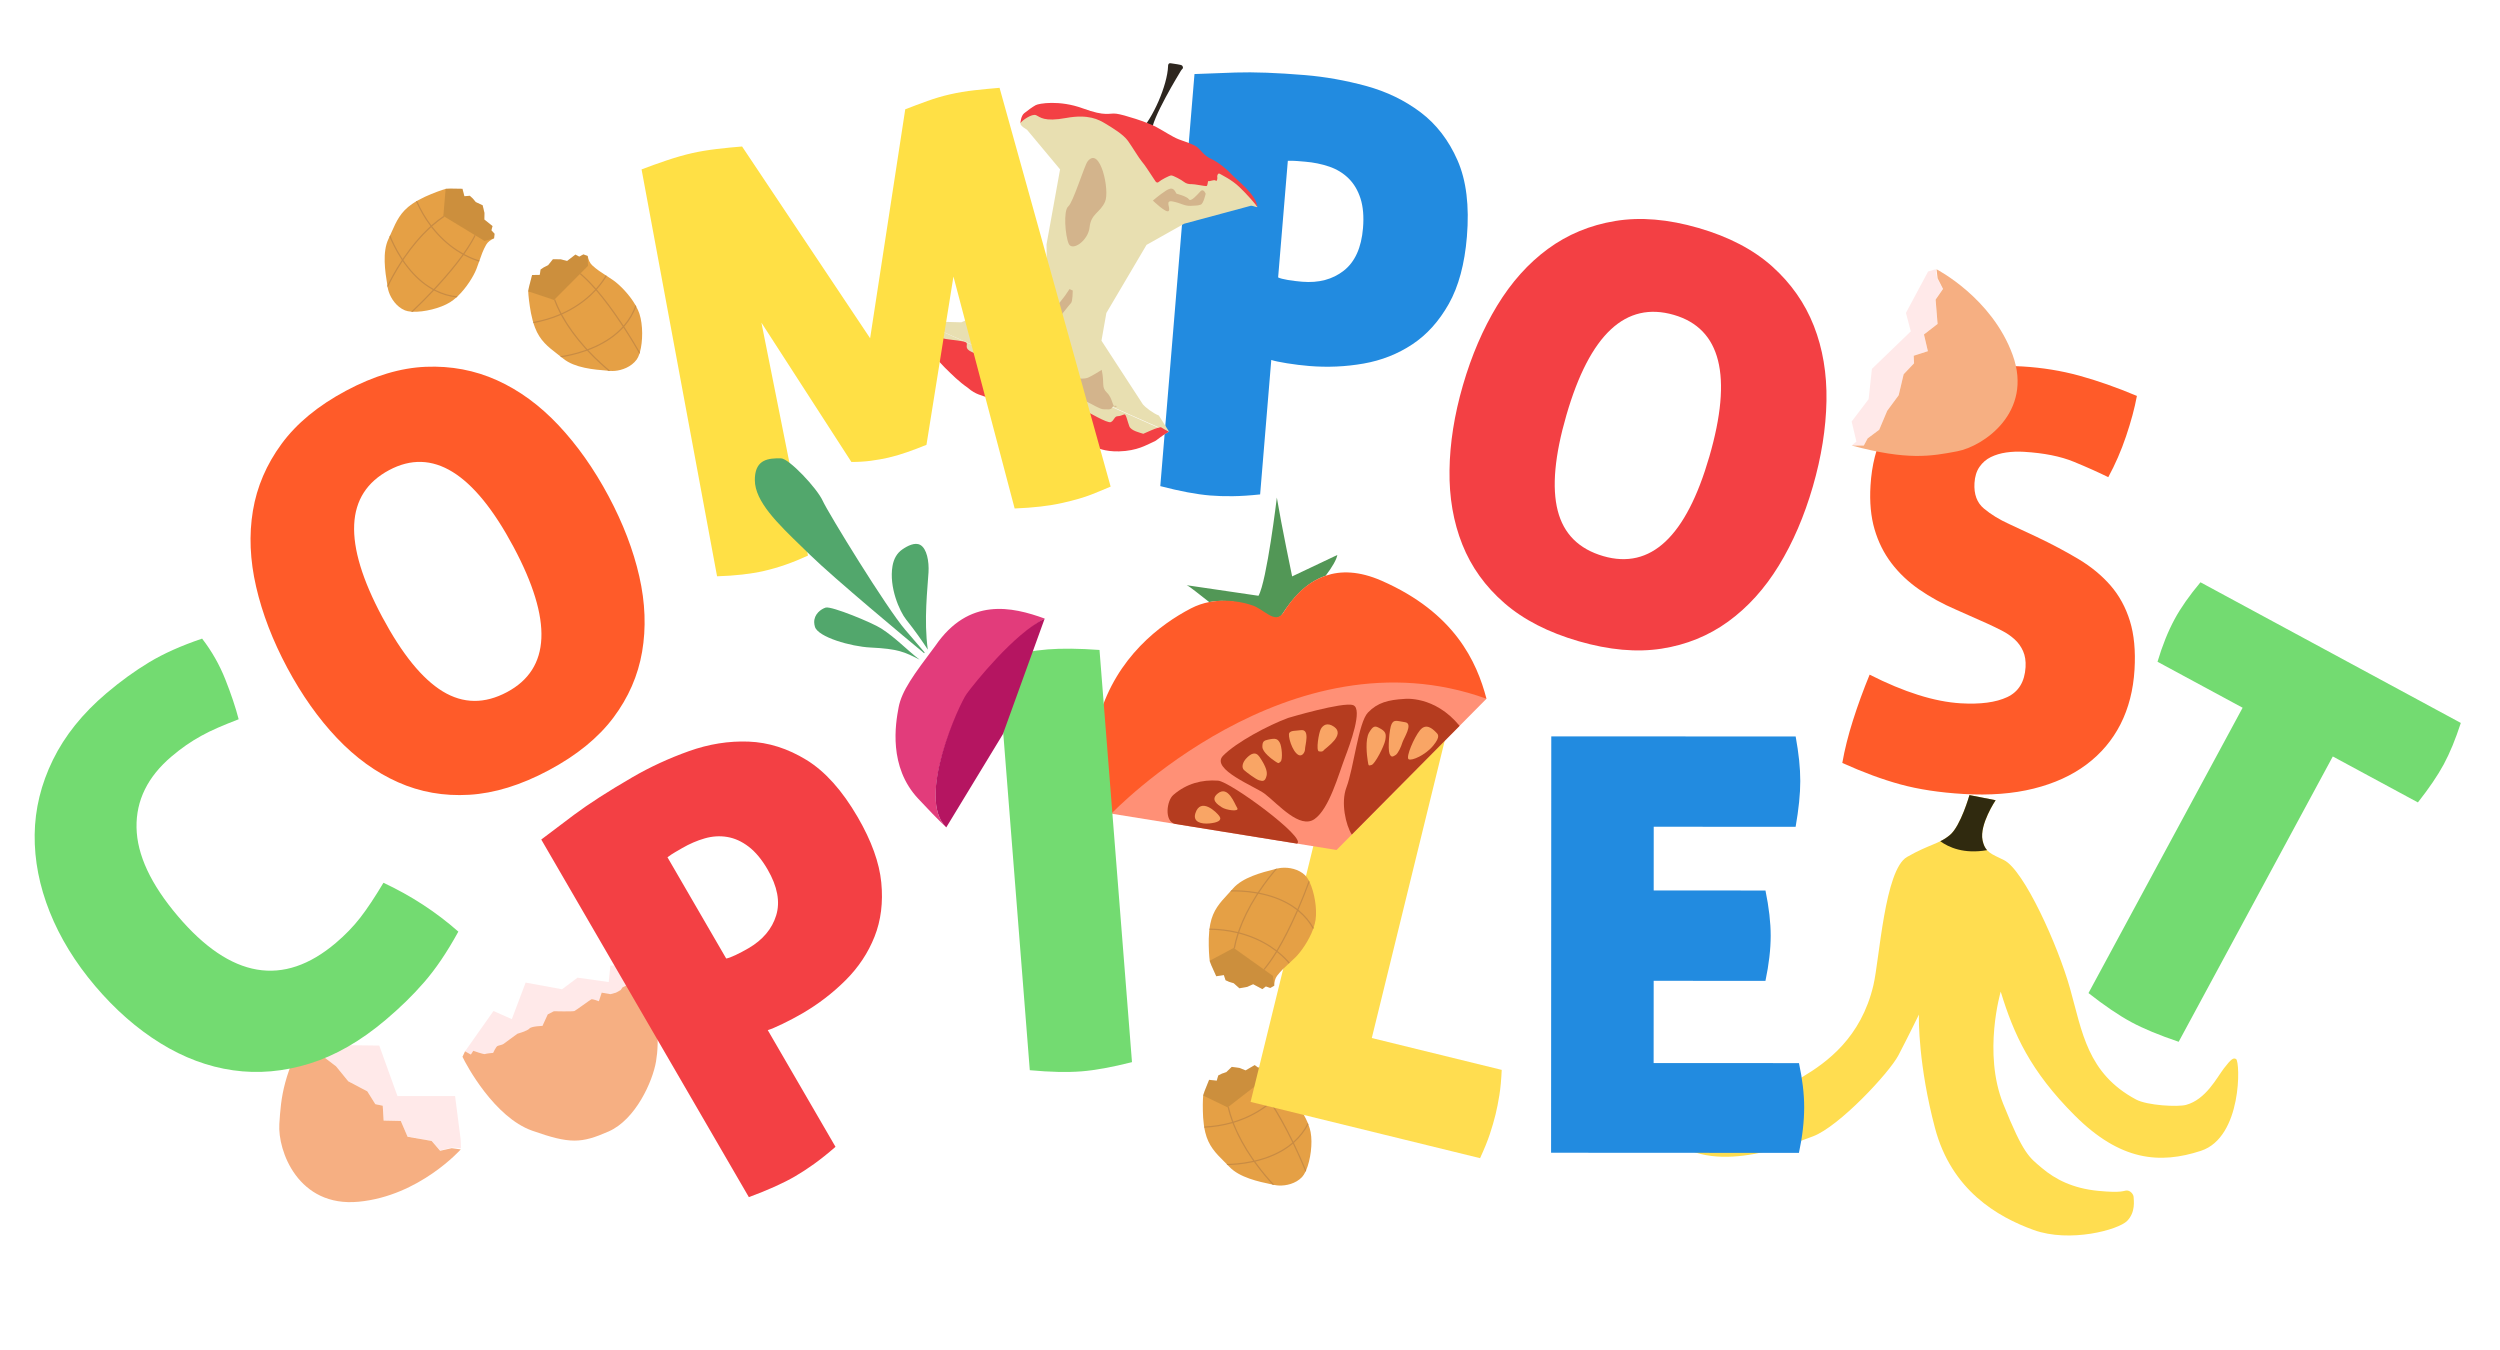 <?xml version="1.0" encoding="utf-8"?>
<!-- Generator: Adobe Illustrator 16.0.0, SVG Export Plug-In . SVG Version: 6.00 Build 0)  -->
<!DOCTYPE svg PUBLIC "-//W3C//DTD SVG 1.1//EN" "http://www.w3.org/Graphics/SVG/1.1/DTD/svg11.dtd">
<svg version="1.1" id="Layer_1" xmlns="http://www.w3.org/2000/svg" xmlns:xlink="http://www.w3.org/1999/xlink" x="0px" y="0px"
	 width="500px" height="270px" viewBox="0 0 500 270" enable-background="new 0 0 500 270" xml:space="preserve">
<g id="Dirt">
</g>
<g id="S">
	<path fill="#FF5B29" d="M407.262,107.34c3.161,1.505,5.986,3.007,8.491,4.512c2.5,1.503,4.62,3.253,6.359,5.252
		c1.733,2,3.022,4.359,3.865,7.077c0.844,2.72,1.152,5.968,0.929,9.743c-0.248,4.087-1.182,7.725-2.8,10.912
		c-1.624,3.191-3.895,5.883-6.81,8.066c-2.916,2.186-6.436,3.789-10.559,4.817c-4.124,1.03-8.807,1.39-14.047,1.077
		c-4.776-0.283-8.977-0.927-12.592-1.913c-3.617-0.987-7.496-2.424-11.637-4.295c0.469-2.679,1.18-5.521,2.133-8.516
		c0.952-2.998,2.062-6.046,3.332-9.142c6.906,3.506,12.979,5.418,18.221,5.731c3.933,0.232,7.032-0.178,9.301-1.241
		c2.268-1.063,3.488-3.058,3.667-5.989c0.071-1.232-0.097-2.306-0.503-3.219c-0.408-0.916-0.981-1.704-1.715-2.367
		c-0.733-0.662-1.568-1.234-2.511-1.716c-0.938-0.482-1.896-0.945-2.874-1.392l-6.328-2.816c-2.717-1.166-5.168-2.514-7.358-4.037
		c-2.19-1.523-4.038-3.276-5.545-5.263c-1.509-1.986-2.63-4.237-3.367-6.757c-0.739-2.52-1.011-5.435-0.812-8.753
		c0.242-4.083,1.153-7.665,2.729-10.743c1.576-3.076,3.683-5.638,6.319-7.686c2.634-2.047,5.76-3.522,9.375-4.426
		c3.61-0.905,7.61-1.228,12.008-0.964c3.932,0.234,7.704,0.849,11.318,1.837c3.614,0.991,7.46,2.343,11.532,4.055
		c-0.454,2.449-1.176,5.132-2.164,8.05c-0.984,2.919-2.175,5.652-3.562,8.199c-1.957-0.966-4.252-1.995-6.896-3.082
		c-2.641-1.086-5.967-1.749-9.972-1.99c-1.237-0.075-2.418-0.028-3.55,0.136c-1.134,0.165-2.156,0.472-3.072,0.919
		c-0.917,0.45-1.671,1.101-2.261,1.953c-0.599,0.855-0.931,1.936-1.009,3.247c-0.133,2.235,0.498,3.938,1.9,5.104
		c1.396,1.167,3.076,2.195,5.035,3.086L407.262,107.34z"/>
</g>
<g id="T">
	<path fill="#73DB71" d="M448.524,141.548l-17.021-9.194c0.966-3.25,2.111-6.1,3.434-8.545c1.213-2.242,2.932-4.692,5.155-7.352
		l52.072,28.133c-0.536,1.643-1.084,3.146-1.646,4.508c-0.562,1.365-1.149,2.627-1.772,3.779c-1.214,2.244-2.938,4.777-5.165,7.609
		l-17.021-9.193l-30.826,57.066c-3.937-1.334-7.091-2.646-9.467-3.93c-2.514-1.359-5.372-3.301-8.57-5.814L448.524,141.548z"/>
</g>
<g id="Eggshell_3">
	<g>
		<g>
			<polygon fill="#FFE9E9" points="385.614,54.308 387.146,53.841 387.439,55.663 388.562,57.783 387.1,59.919 387.503,64.784 
				384.782,66.89 385.568,70.232 382.739,71.147 382.809,72.663 380.729,74.852 379.732,79.046 377.438,82.159 375.842,85.948 
				373.521,87.681 372.766,89.102 370.329,89.106 371.281,88.314 370.329,84.304 373.727,79.829 374.384,73.769 382.161,66.271 
				381.188,62.577 			"/>
			<path fill="#FFE9E9" d="M372.802,73.769"/>
			<path fill="#F6AF82" d="M370.329,89.106l2.437-0.004l0.76-1.421l2.316-1.733l1.598-3.789l2.297-3.113l0.994-4.194l2.078-2.189
				l-0.064-1.516l2.833-0.914l-0.784-3.342l2.725-2.107l-0.395-4.865l1.48-2.134l-1.08-2.116l-0.219-1.814
				c0,0,11.062,5.669,15.229,17.135c4.17,11.467-5.836,18.275-11.104,19.273C386.161,91.261,381.538,92.112,370.329,89.106z"/>
		</g>
	</g>
</g>
<g id="P">
	<path fill="#228BE0" d="M238.897,14.81c1.789-0.084,4.528-0.186,8.219-0.306c3.688-0.117,8.305,0.052,13.847,0.512
		c4.078,0.339,8.164,1.065,12.254,2.179c4.094,1.114,7.725,2.87,10.896,5.263c3.172,2.396,5.636,5.602,7.396,9.621
		c1.761,4.021,2.382,9.109,1.871,15.265c-0.454,5.463-1.655,9.935-3.61,13.415c-1.957,3.48-4.393,6.183-7.302,8.11
		c-2.911,1.928-6.153,3.208-9.729,3.84c-3.58,0.633-7.216,0.795-10.906,0.49c-1.463-0.122-2.938-0.303-4.433-0.542
		c-1.491-0.24-2.539-0.461-3.144-0.667l-2.229,26.894c-2.034,0.217-3.862,0.336-5.491,0.356c-1.629,0.02-3.137-0.027-4.521-0.143
		c-2.693-0.223-6.014-0.846-9.955-1.872L238.897,14.81z M255.626,55.483c0.371,0.186,1.017,0.355,1.933,0.509
		c0.918,0.154,1.877,0.272,2.877,0.355c3.312,0.274,6.086-0.462,8.32-2.215c2.238-1.75,3.52-4.589,3.846-8.513
		c0.19-2.31,0.023-4.279-0.498-5.911c-0.521-1.63-1.319-2.975-2.396-4.034c-1.075-1.058-2.367-1.843-3.873-2.355
		c-1.509-0.513-3.106-0.84-4.799-0.98c-0.464-0.038-1.003-0.084-1.617-0.135c-0.614-0.05-1.235-0.062-1.854-0.038L255.626,55.483z"
		/>
</g>
<g id="Apple_1_">
	<g>
		<path fill="#2D261F" d="M227.935,26.332c2.633-2.601,5.541-9.294,5.678-13.088c0,0-0.055-0.716,0.561-0.588
			c0.615,0.132,2.089,0.236,2.266,0.479c0.176,0.246,0.197,0.438,0.081,0.598c-0.12,0.165-0.203,0.166-0.336,0.408
			c-0.136,0.242-6.111,9.942-5.814,12.288"/>
		<path fill="#E8DFB1" d="M241.223,42.208"/>
		<path fill="#E8DFB1" d="M183.733,64.226c1.188,4.007,4.463,5.621,5.233,6.362c0.769,0.742,4.952,2.476,6.418,3.245
			c1.467,0.769,2.89,2.86,4.612,4.976c1.722,2.12,15.308,6.604,16.873,7.153c1.564,0.55,11.789,2.176,11.985,2.266
			c0.196,0.088,2.254,0.072,2.585-0.488c0.335-0.561,1.766-0.938,2.179-1.328"/>
		<path fill="#E8DFB1" d="M233.868,86.412l-2.099-3.309c-1.274-0.495-2.7-1.664-3.168-2.193l-8.306-12.77l0.977-5.541l8.035-13.624
			l7.509-4.226l13.364-3.599c0.425-0.026,1.347,0.432,1.28,0.223c-0.888-2.668-4.824-5.907-8.424-7.968
			c-3.604-2.062-18.917-8.747-21.903-9.901c-2.986-1.152-10.247-1.751-11.016-1.707c-0.769,0.047-4.254,0.641-5.165,1.489
			c-0.917,0.848-0.865,1.39-0.865,1.39c-0.062,0.512,1.307,1.267,1.307,1.267l6.62,7.933l-2.709,15.008l0.053,4.725l-4.492,5.429
			l-12.604,5.426l-8.526-0.239"/>
		<path fill="#F34044" d="M204.084,24.626c0,0,0.066-1.423,0.754-1.981c0.688-0.556,1.672-1.27,2.302-1.616
			c0.628-0.344,4.755-1.069,9.417,0.644c4.666,1.717,5.246,0.873,6.732,1.072c1.484,0.199,6.149,1.678,7.95,2.649
			c1.805,0.973,3.176,1.947,4.516,2.474c1.341,0.528,2.784,0.908,3.615,1.517c0.826,0.61,1.35,1.715,2.857,2.396
			c1.506,0.679,3.386,2.283,4.11,3.118c0.721,0.844,5.054,4.07,5.116,6.505c-0.268-0.514-2.031-2.52-3.592-4.013
			c-1.557-1.491-3.5-2.372-3.893-2.627c-0.394-0.257-0.584,0.444-0.515,0.636c0.07,0.187-0.023,0.982-0.323,0.718
			c-0.301-0.264-1.171,0.205-1.41,0.098c-0.242-0.109-0.092,0.981-0.457,1.003c-0.361,0.021-2.389-0.412-2.887-0.385
			c-0.495,0.024-1.134-0.078-1.584-0.452c-0.448-0.371-2.173-1.324-2.568-1.292c-0.396,0.031-2.055,0.911-2.442,1.274
			c-0.39,0.364-0.674-0.081-0.674-0.081s-0.687-1.074-1.069-1.618c-0.385-0.541-0.982-1.548-1.635-2.314
			c-0.651-0.77-1.868-2.843-2.801-4.157c-0.93-1.314-3.125-2.622-4.486-3.448c-1.36-0.824-3.422-1.966-7.892-1.149
			c-4.47,0.819-5.174-0.185-6.004-0.557C206.398,22.667,204.364,24.123,204.084,24.626z"/>
		<path fill="#F34044" d="M184.025,63.808c0,0-0.485,0.385-0.419,0.673c0.068,0.285,0.938,2.591,1.173,3.03
			c0.235,0.443,1.659,3.525,4.155,5.978c1.572,1.548,2.837,2.832,4.615,4.059c1.63,1.447,2.897,1.488,3.984,2
			c1.455,0.69,6.519,1.747,7.989,2.44c1.476,0.697,3.03,2.521,5.239,3.712c2.441,1.315,6.602,3.278,7.727,3.577
			c1.127,0.297,2.332,1.063,5.307,0.999c3.662-0.08,5.72-1.415,6.24-1.596c0.079-0.028,1.11-0.536,1.11-0.536
			s1.577-1.201,2.039-1.454c0.189-0.104,0.265-0.083,0.438-0.279c0.024-0.028,0.109-0.108,0.076-0.108
			c-0.113-0.004-1.356-0.771-1.451-0.826c-0.393-0.238-3.561,1.289-3.588,1.28c-0.638-0.217-2.451-0.596-2.793-1.498
			c-0.395-1.043-0.637-2.43-0.978-2.374c-0.342,0.058-0.739,0.337-1.382,0.362c-0.645,0.023-0.66,0.843-1.333,1.17
			c-0.675,0.324-4.543-2.053-5.937-2.684c-1.399-0.632-7.671-4.201-8.812-4.93c-1.145-0.727-2.633-3.713-3.013-3.572
			c-0.38,0.149-4.417,0.003-5.074-0.632c-0.659-0.636-4.539-1.818-5.502-2.487c-0.959-0.668-0.144-1.304-0.629-1.628
			c-0.484-0.325-2.633-0.456-4.103-0.697c-1.467-0.243-3.664-1.66-3.93-1.776C184.912,65.892,183.79,64.335,184.025,63.808z"/>
		<path fill="#D3B48C" d="M217.52,32.281c2.511-3.222,4.491,5.854,3.485,8.082c-1.007,2.227-2.804,2.359-3.084,5.074
			c-0.279,2.709-3.475,4.895-4.177,3.312c-0.705-1.577-1.095-6.645-0.099-7.456C214.642,40.484,216.861,33.129,217.52,32.281z"/>
		<path fill="#D3B48C" d="M213.903,57.81c-2.269,3.622-5.329,6.21-6.836,7.104c-1.51,0.896-5.026,0.752-5.351,1.236
			c-0.318,0.487,3.426,2.671,4.065,2.644c0.643-0.027,3.969-2.144,4.628-3.262c0.664-1.121,3.507-4.619,3.816-4.953
			c0.312-0.335,0.327-2.471,0.327-2.471L213.903,57.81z"/>
		<path fill="#D3B48C" d="M235.301,38.737c-0.437-0.783-0.75-1.483-2.084-0.624c-1.337,0.858-2.64,2.003-2.64,2.003
			s2.741,2.659,3.169,2.064c0.427-0.598-0.884-2.236,0.848-1.877c1.728,0.359,2.264,0.917,3.55,0.869
			c1.284-0.05,1.449-0.063,2.001-0.242c0.557-0.178,0.991-2.191,0.991-2.191s-0.431-1.139-1.048-0.474
			c-0.616,0.668-1.938,2.193-2.298,1.599C237.425,39.271,235.301,38.737,235.301,38.737z"/>
		<path fill="#D3B48C" d="M220.343,73.973c0.605,2.795-0.145,3.403,1.061,4.579c1.205,1.172,1.038,2.938,1.729,2.802
			c0.694-0.131-0.434-0.43-0.69,0.135c-0.258,0.568-1.104,0.344-1.743,0.368c-0.641,0.028-2.313-1.045-3.251-1.468
			c-0.938-0.424-2.536-1.779-2.536-1.779s-0.847-3.711-0.252-3.277c0.593,0.436,2.137,0.503,2.897,0.218
			C218.317,75.262,220.343,73.973,220.343,73.973z"/>
	</g>
</g>
<g id="Eggshell_2">
	<g>
		<g>
			<polygon fill="#FFE9E9" points="92.138,227.951 92.207,229.641 90.369,229.518 88.035,230.098 86.332,228.156 81.521,227.339 
				80.162,224.178 76.728,224.111 76.548,221.141 75.063,220.831 73.465,218.27 69.652,216.26 67.207,213.261 63.938,210.77 
				62.838,208.091 61.652,207.003 62.256,204.641 62.787,205.764 66.758,203.604 67.117,209.01 75.852,209.115 79.494,219.214 
				91.016,219.214 			"/>
			<path fill="#FFE9E9" d="M76.49,210.865"/>
			<path fill="#F6AF82" d="M62.256,204.641l-0.604,2.361l1.186,1.089l1.101,2.679l3.271,2.492l2.443,2.998l3.812,2.01l1.599,2.562
				l1.484,0.312l0.178,2.973l3.433,0.076l1.36,3.164l4.81,0.832l1.695,1.969l2.318-0.52l1.812,0.241c0,0-8.252,9.296-20.396,10.468
				c-12.145,1.178-16.239-10.213-15.891-15.562C56.218,219.436,56.548,214.745,62.256,204.641z"/>
		</g>
	</g>
</g>
<g id="Eggshell_1">
	<g>
		<polyline fill="#FFE9E9" points="94.176,210.916 93.008,210.264 98.694,202.203 102.365,203.828 105.125,196.518 112.413,197.855 
			115.509,195.533 121.745,196.41 122.079,193.107 127.677,193.107 128.744,195.482 126.474,200.789 111.241,210.871 
			95.708,213.404 92.495,211.346 		"/>
		<path fill="#F6AF82" d="M127.677,193.486l-0.438,1.639l-0.946,1.461l-1.803,0.9l-0.351,0.523l-0.949,0.525l-1.108,0.301
			l-1.741-0.301l-0.566,1.719c0,0-1.262-0.498-1.512-0.385c-0.248,0.113-3.058,2.188-3.369,2.332
			c-0.309,0.141-4.129,0.051-4.129,0.051l-1.217,0.633l-1.054,2.299c0,0-2.231,0.053-2.614,0.529
			c-0.384,0.479-2.389,1.031-2.389,1.031s-2.6,1.885-2.817,2.062c-0.22,0.174-0.864,0.252-1.176,0.396
			c-0.31,0.143-0.87,1.379-0.87,1.379s-1.38,0.114-1.63,0.229c-0.246,0.112-2.339-0.649-2.339-0.649l-0.482,0.752l-1.168-0.654
			l-0.513,1.099c0.75,1.615,6.376,12.115,13.957,14.787c7.58,2.674,9.784,2.547,15.243,0.162c5.462-2.386,8.841-10.065,9.507-14
			C131.868,208.377,131.914,201.484,127.677,193.486z"/>
	</g>
</g>
<g id="C">
	<path fill="#73DB71" d="M35.554,183.207c10.592,12.484,21.127,14.275,31.606,5.385c1.884-1.6,3.516-3.283,4.894-5.061
		c1.377-1.777,2.922-4.102,4.637-6.977c5.543,2.592,10.533,5.85,14.979,9.771c-1.154,2.096-2.298,3.979-3.419,5.633
		c-1.124,1.664-2.276,3.17-3.452,4.523c-1.182,1.354-2.395,2.643-3.645,3.854c-1.252,1.213-2.582,2.418-3.993,3.617
		c-5.007,4.248-10.095,7.172-15.265,8.773c-5.172,1.604-10.263,2.051-15.271,1.336c-5.008-0.709-9.857-2.518-14.553-5.424
		c-4.691-2.902-9.035-6.711-13.031-11.42c-3.998-4.713-7.03-9.656-9.1-14.838c-2.065-5.184-3.069-10.334-3.006-15.451
		c0.062-5.117,1.278-10.098,3.646-14.943c2.369-4.846,5.939-9.293,10.708-13.338c2.826-2.396,5.681-4.462,8.562-6.201
		c2.881-1.734,6.404-3.31,10.574-4.722c1.934,2.516,3.477,5.23,4.635,8.146c1.157,2.917,2.051,5.579,2.674,7.982
		c-1.527,0.59-2.899,1.146-4.123,1.676c-1.219,0.529-2.35,1.08-3.381,1.654c-1.033,0.569-2.028,1.188-2.987,1.851
		c-0.956,0.661-1.937,1.416-2.938,2.268c-4.768,4.048-7.102,8.785-6.998,14.22C27.407,170.957,30.155,176.85,35.554,183.207z"/>
</g>
<g>
	<path fill="#E5A045" d="M251.646,213.534l-0.707-0.513l-1.812,1.057l-1.226-0.49l-1.547-0.212l-1.097,1.054l-0.878,0.302
		l-0.726,0.361l-0.304,1.045l-1.527-0.173l-0.896,2.235l-0.303,0.883l0.013,0.034c-0.027,0.223-0.076,1.168-0.075,1.809
		c0.005,1.578,0.015,3.54,0.487,5.527c0.654,2.727,2.1,4.171,3.774,5.84c0.16,0.162,0.323,0.325,0.486,0.487l0,0l0,0l0.011,0.013
		c0.038,0.039,0.075,0.078,0.114,0.117l0.111,0.114c0.117,0.117,0.235,0.236,0.352,0.359c1.996,2.093,5.71,2.933,8.583,3.522
		c-0.001,0.002,0.003,0.002,0.003,0.005c0.14,0.029,0.283,0.058,0.42,0.085h-0.002h0.002c0-0.001,0-0.001,0-0.001
		c0.007,0.002,0.013,0.003,0.021,0.004c0.273,0.057,0.566,0.093,0.873,0.104c1.394,0.061,3.335-0.351,4.604-1.686
		c0.246-0.263,0.478-0.628,0.687-1.062l0,0c0,0,0,0,0.001,0.002c0.003-0.006,0.004-0.008,0.005-0.011
		c0.023-0.045,0.045-0.097,0.067-0.146c0.004-0.006,0.008-0.016,0.012-0.024c0.021-0.042,0.038-0.081,0.059-0.127
		c-0.001-0.002-0.002-0.004-0.004-0.004l0.002-0.002l0,0c0.879-2.048,1.326-5.366,0.892-7.636c-0.095-0.497-0.252-1.007-0.447-1.515
		c0.001-0.002,0.001-0.002,0.003-0.004c-0.035-0.096-0.072-0.189-0.111-0.281c-0.001-0.002-0.001-0.004-0.002-0.006
		c-0.003-0.005-0.005-0.013-0.007-0.021c-0.001,0.002-0.001,0.002-0.001,0.002c-0.923-2.234-2.59-4.407-3.742-5.47
		c-0.408-0.374-0.811-0.712-1.203-1.043l0,0c-0.007-0.007-0.015-0.013-0.021-0.019l-0.169-0.142v0.002v-0.002l0.169,0.142
		c-0.029-0.022-0.058-0.05-0.086-0.073c-0.881-0.74-1.713-1.44-2.513-2.402c-0.44-0.535-0.61-1.228-0.649-1.964l0.002-0.005
		l-0.817-0.42L251.646,213.534z"/>
	<polyline opacity="0.2" fill="#6D4B22" enable-background="new    " points="240.635,219.115 245.53,221.483 253.145,215.582 
		253.337,213.607 252.52,213.19 251.646,213.534 250.939,213.021 249.127,214.078 247.901,213.588 246.355,213.374 245.256,214.43 
		244.38,214.731 243.654,215.091 243.348,216.138 241.82,215.963 240.924,218.2 240.621,219.083 	"/>
	<path fill="#C88B43" d="M254.147,220.293l-0.097-0.146c-0.861-1.277-1.713-2.379-2.544-3.297l-0.192,0.151
		c0.83,0.914,1.689,2.033,2.564,3.336l0.078,0.116l-0.105,0.089c-0.289,0.243-0.628,0.504-1.037,0.798
		c-1.768,1.267-3.792,2.256-6.011,2.936l-0.141,0.045l-0.05-0.139c-0.359-0.974-0.643-1.93-0.859-2.872l-0.221,0.172
		c0.211,0.906,0.485,1.824,0.827,2.753l0.06,0.158l-0.162,0.046c-1.723,0.483-3.547,0.773-5.427,0.863
		c0.011,0.058,0.044,0.245,0.044,0.245c1.914-0.097,3.763-0.394,5.499-0.884l0.136-0.037c0,0,0.203,0.518,0.281,0.711
		c0.88,2.104,2.08,4.265,3.565,6.427c0,0,0.121,0.173,0.148,0.22l0.119,0.187l-0.218,0.047c-2.217,0.468-4.116,0.556-5.097,0.565
		c0.042,0.041,0.083,0.085,0.123,0.128l0.113,0.111c0.997-0.016,2.936-0.124,5.149-0.612l0.099-0.022l0.06,0.084
		c1.398,1.946,2.738,3.482,3.629,4.44c0.143,0.027,0.283,0.058,0.42,0.085c-0.852-0.9-2.247-2.467-3.709-4.482l-0.136-0.189
		l0.226-0.054c0.117-0.026,0.236-0.06,0.359-0.094l0.201-0.054c2.258-0.618,4.221-1.518,5.838-2.678
		c0.252-0.182,0.506-0.374,0.752-0.578l0.154-0.126l0.086,0.18c1.182,2.472,2.048,4.533,2.414,5.435
		c0.002-0.003,0.005-0.005,0.007-0.009c0.021-0.045,0.044-0.099,0.067-0.146c0.004-0.01,0.008-0.02,0.012-0.028
		c0.019-0.044,0.036-0.086,0.055-0.13l0,0c-0.739-1.789-1.568-3.642-2.397-5.367l-0.05-0.105l0.086-0.079
		c1.153-1.033,2.1-2.243,2.806-3.599c0.001-0.002,0.002-0.003,0.003-0.004c-0.035-0.096-0.072-0.189-0.111-0.283
		c0-0.002-0.001-0.004-0.004-0.006c-0.001-0.006-0.004-0.011-0.007-0.018c-0.677,1.354-1.595,2.571-2.734,3.618l-0.153,0.141
		l-0.091-0.188c-0.114-0.233-0.226-0.465-0.346-0.702c-1.306-2.621-2.605-4.922-3.865-6.837l-0.073-0.112l0.102-0.09
		c1.141-0.991,1.855-1.855,2.217-2.341l-0.001-0.001c-0.007-0.003-0.015-0.011-0.021-0.018l-0.169-0.14l0,0
		c-0.36,0.482-1.055,1.318-2.135,2.264L254.147,220.293z M254.193,220.806c1.375,2.104,2.797,4.66,4.225,7.595l0.053,0.109
		l-0.092,0.079c-0.301,0.252-0.574,0.465-0.836,0.651c-1.592,1.144-3.527,2.031-5.75,2.643l-0.061,0.018
		c-0.249,0.063-0.49,0.127-0.734,0.184l-0.104,0.022l-0.06-0.086c-0.089-0.13-0.181-0.262-0.278-0.398
		c-1.596-2.322-2.857-4.648-3.745-6.914l-0.061-0.155l0.16-0.051c2.219-0.686,4.255-1.682,6.047-2.959
		c0.36-0.264,0.696-0.521,1.008-0.772l0.134-0.108L254.193,220.806z"/>
</g>
<g id="Banana">
	<g>
		<path fill="#FFDD50" d="M333.758,213.243c0,0,5.172,15.007,26.688,2.173c4.938-2.947,11.77-7.889,14.234-18.365
			c1.221-5.193,2.242-23.088,6.723-25.658c4.479-2.564,6.459-2.584,8.604-4.41c2.146-1.822,3.884-7.967,3.884-7.967l5.235,1.031
			c0,0-3.269,4.84-2.621,8c0.49,2.395,1.729,2.719,4.275,3.965c3.998,1.957,10.803,17.064,13.229,25.69
			c2.434,8.624,3.415,16.958,13.198,22.2c2.235,1.197,8.343,1.529,10.008,1.076c3.979-1.088,6.143-5.439,7.568-7.303
			c1.464-1.91,1.922-2.188,2.438-1.857c0.837,0.529,1.235,15.629-7.022,18.342c-8.267,2.715-16.154,2.025-25.255-7.07
			c-8.874-8.872-12.193-16.23-14.802-24.76c0,0-3.6,12.215,0.494,22.428c4.067,10.141,5.213,10.689,7.699,12.809
			c2.766,2.354,6.283,4.103,11.218,4.596c4.938,0.488,5.14-0.055,5.812-0.062c0.677-0.006,1.355,0.732,1.36,1.342
			c0.011,0.605,0.438,2.969-1.297,4.74c-1.738,1.774-11.444,4.441-18.704,1.812c-7.256-2.633-16.433-7.945-19.732-20.414
			c-3.302-12.467-3.261-21.725-3.204-22.67c0,0-2.252,4.615-4.105,8.15c-1.854,3.531-11.883,14.264-17.091,16.209
			c-5.205,1.945-21.812,8.6-29.649-0.871c0,0-4.928-4.957-3.025-9.658C332.049,211.469,333.348,212.771,333.758,213.243z"/>
		<path fill="#302A0F" d="M397.408,170.029c-0.426-0.479-0.718-1.082-0.903-1.984c-0.646-3.156,2.621-8,2.621-8l-5.235-1.029
			c0,0-1.738,6.145-3.884,7.967c-0.642,0.543-1.267,0.93-1.948,1.268C389.768,169.488,392.805,170.844,397.408,170.029z"/>
	</g>
</g>
<g id="E">
	<path fill="#228BE0" d="M354.139,187.146c-0.002,2.703-0.352,5.713-1.049,9.03l-22.354-0.014l-0.01,16.446l29.07,0.015
		c0.694,3.245,1.042,6.183,1.04,8.806c-0.002,2.858-0.351,5.907-1.05,9.148l-49.57-0.027l0.04-83.275l48.878,0.023
		c0.309,1.698,0.536,3.284,0.693,4.748c0.152,1.473,0.229,2.858,0.229,4.172c0,2.547-0.312,5.6-0.931,9.149l-28.379-0.019
		l-0.006,12.742l22.356,0.014C353.794,181.51,354.141,184.52,354.139,187.146z"/>
</g>
<g id="L">
	<path fill="#FFDD50" d="M269.9,139.725c2.098,0.198,3.988,0.424,5.678,0.676c1.688,0.258,3.166,0.541,4.441,0.854
		c1.351,0.333,2.849,0.779,4.502,1.343c1.646,0.562,3.41,1.235,5.289,2.012l-15.451,62.996l25.984,6.373
		c-0.088,1.967-0.24,3.657-0.472,5.071c-0.229,1.416-0.479,2.685-0.754,3.812c-0.312,1.273-0.697,2.592-1.147,3.951
		c-0.453,1.359-1.104,2.973-1.957,4.822l-45.896-11.254L269.9,139.725z"/>
</g>
<g id="Pi">
	<g>
		<path fill="#F34044" d="M108.253,167.906c1.42-1.092,3.607-2.74,6.566-4.953c2.961-2.205,6.846-4.707,11.65-7.496
			c3.54-2.059,7.309-3.797,11.301-5.223c3.996-1.426,7.976-2.064,11.946-1.914c3.974,0.152,7.828,1.371,11.569,3.664
			c3.742,2.293,7.16,6.107,10.264,11.453c2.752,4.742,4.323,9.098,4.709,13.068c0.385,3.975-0.062,7.58-1.349,10.824
			c-1.284,3.246-3.216,6.15-5.789,8.717c-2.572,2.564-5.462,4.781-8.664,6.643c-1.271,0.734-2.586,1.432-3.947,2.088
			c-1.356,0.654-2.346,1.074-2.957,1.248l13.55,23.34c-1.545,1.342-2.978,2.486-4.302,3.436c-1.325,0.947-2.588,1.771-3.79,2.469
			c-2.339,1.357-5.419,2.746-9.238,4.158L108.253,167.906z M145.239,191.701c0.41-0.059,1.035-0.289,1.875-0.688
			c0.843-0.396,1.693-0.852,2.564-1.354c2.87-1.668,4.723-3.861,5.557-6.576c0.834-2.713,0.263-5.775-1.715-9.188
			c-1.162-2.004-2.428-3.521-3.789-4.562s-2.785-1.688-4.271-1.938c-1.486-0.252-2.995-0.155-4.521,0.283
			c-1.532,0.44-3.03,1.09-4.5,1.938c-0.401,0.231-0.869,0.504-1.401,0.813c-0.536,0.31-1.05,0.653-1.544,1.028L145.239,191.701z"/>
	</g>
</g>
<g id="cO">
	<path fill="#FF5B29" d="M57.442,133.547c-2.908-5.447-4.982-10.842-6.213-16.179c-1.235-5.338-1.451-10.411-0.648-15.219
		c0.802-4.804,2.711-9.261,5.727-13.368c3.012-4.106,7.312-7.651,12.898-10.636c5.584-2.984,10.9-4.58,15.959-4.787
		c5.057-0.206,9.803,0.693,14.244,2.697c4.441,2.005,8.539,5.002,12.294,8.993c3.75,3.992,7.084,8.712,9.997,14.159
		c2.91,5.451,4.965,10.809,6.162,16.078c1.195,5.271,1.381,10.293,0.562,15.063c-0.819,4.773-2.739,9.169-5.755,13.188
		c-3.021,4.021-7.318,7.522-12.902,10.507s-10.904,4.621-15.953,4.914c-5.056,0.295-9.795-0.543-14.217-2.516
		c-4.425-1.967-8.494-4.916-12.212-8.84C63.67,143.682,60.358,138.996,57.442,133.547z M102.698,109.362
		c-7.936-14.847-16.227-19.958-24.875-15.337c-8.854,4.732-9.312,14.521-1.377,29.367c3.967,7.423,7.996,12.383,12.088,14.881
		c4.093,2.498,8.387,2.543,12.881,0.141C110.133,133.755,110.56,124.072,102.698,109.362z"/>
</g>
<g id="O">
	<path fill="#F34044" d="M292.587,77.041c1.722-5.932,4-11.24,6.847-15.924c2.847-4.68,6.231-8.463,10.162-11.344
		c3.93-2.88,8.405-4.739,13.434-5.573c5.021-0.835,10.578-0.371,16.66,1.391c6.08,1.762,11.002,4.334,14.771,7.716
		c3.763,3.382,6.533,7.342,8.312,11.877c1.777,4.536,2.619,9.543,2.521,15.02c-0.104,5.479-1.011,11.185-2.729,17.118
		c-1.723,5.934-3.99,11.203-6.813,15.812c-2.821,4.608-6.194,8.334-10.112,11.177c-3.918,2.844-8.361,4.652-13.328,5.424
		c-4.969,0.77-10.49,0.275-16.569-1.487c-6.084-1.764-11.035-4.304-14.854-7.622c-3.822-3.317-6.63-7.228-8.421-11.725
		c-1.792-4.498-2.646-9.45-2.565-14.853C289.969,88.642,290.867,82.975,292.587,77.041z M341.869,91.324
		c4.688-16.167,2.314-25.617-7.102-28.347c-9.644-2.794-16.806,3.894-21.49,20.061c-2.342,8.085-2.92,14.45-1.732,19.093
		c1.186,4.646,4.229,7.676,9.12,9.095C330.158,113.977,337.227,107.344,341.869,91.324z"/>
</g>
<g id="M">
	<path fill="#FFE045" d="M128.313,33.88c1.527-0.586,3.194-1.182,4.996-1.793c1.801-0.606,3.491-1.091,5.074-1.452
		c1.504-0.343,3.163-0.621,4.977-0.837c1.812-0.214,3.496-0.38,5.055-0.499l25.609,38.355l7.025-45.793
		c1.454-0.567,2.93-1.122,4.432-1.663c1.5-0.538,3.004-0.98,4.513-1.324c1.579-0.36,3.219-0.634,4.919-0.825
		c1.699-0.188,3.363-0.35,4.997-0.485l22.215,79.757c-1.153,0.5-2.438,1.031-3.856,1.591c-1.414,0.56-3.328,1.116-5.736,1.664
		c-2.637,0.603-5.836,0.974-9.604,1.121L190.69,55.304l-5.396,33.661c-1.304,0.534-2.614,1.032-3.937,1.49
		c-1.32,0.461-2.547,0.819-3.676,1.075c-1.131,0.257-2.309,0.467-3.539,0.629c-1.231,0.161-2.521,0.238-3.867,0.229l-17.991-27.855
		l9.31,46.584c-3.009,1.397-5.941,2.421-8.802,3.074c-2.638,0.6-5.763,0.956-9.38,1.069L128.313,33.88z"/>
</g>
<g id="Tomato">
	<g>
		<polyline fill="#FF9076" points="277.578,122.682 253.436,128.375 227.501,141.084 227.376,141.086 222.271,162.729 
			267.307,169.996 297.295,139.748 		"/>
		<path fill="#529756" d="M250.015,121.342c0.617-0.427,4.844,4.004,6.439,1.5c1.871-2.938,4.606-6.297,8.672-7.694
			c1.306-1.712,2.185-3.222,2.34-4.154l-9.039,4.286c0,0-2.153-10.326-3.058-15.763c0,0-2.003,16.746-3.671,19.638l-14.354-2.111
			c0.737,0.329,2.404,1.771,4.497,3.369C246.417,119.538,250.015,121.342,250.015,121.342z"/>
		<path fill="#FF5B29" d="M297.295,139.748L297.295,139.748c-1.941-7.414-6.371-17.19-20.952-23.593
			c-4.562-2.003-8.243-2.031-11.217-1.006c-4.062,1.396-6.604,4.449-8.474,7.387c-1.596,2.503-3.995-0.885-6.329-1.505
			c0,0-3.906-1.492-8.482-0.618c-1.175,0.224-2.414,0.623-3.677,1.278c-6.165,3.208-14.808,9.738-18.312,21.573
			c-1.479,4.996-0.578,12.271,2.379,19.514C222.269,162.699,257.879,125.518,297.295,139.748z"/>
		<path fill="#B53C1F" d="M257.632,143.586c-3.931,1.439-10.402,4.875-13.021,7.564c-2.614,2.688,6.519,6.186,8.386,7.643
			c2.692,2.102,6.968,7.076,9.907,5.023c2.941-2.051,4.785-8.873,6.102-12.338c0.946-2.49,3.639-9.721,1.624-10.447
			C268.611,140.305,257.632,143.586,257.632,143.586z"/>
		<path fill="#B53C1F" d="M259.422,168.727c1.969-1.133-13.383-12.422-15.812-12.598c-3.205-0.229-6.285,0.559-8.946,2.861
			c-1.333,1.148-1.84,5.254,0.313,5.785"/>
		<path fill="#B53C1F" d="M270.354,166.918c-1.201-1.908-2.22-6.381-1.074-9.416c1.5-3.977,2.396-13.008,4.316-14.999
			c1.916-1.993,4.07-2.536,7.299-2.72c0,0,6.015-0.731,11.022,5.385L270.354,166.918z"/>
		<path fill="#F9A565" d="M243.591,158.668c-1.591,1.246-0.117,2.203,0.756,2.787c0.868,0.584,3.631,0.979,3.092,0.125
			C246.897,160.727,245.651,157.055,243.591,158.668z"/>
		<path fill="#F9A565" d="M266.818,145.355c-1.368-0.955-2.229-0.314-2.646,0.436c-0.42,0.75-1.027,4.393-0.374,4.486
			c0.656,0.092,0.746,0.035,1.062-0.338C265.177,149.57,269.136,146.975,266.818,145.355z"/>
		<path fill="#F9A565" d="M281.035,144.447c-1.684-0.268-2.225-0.577-2.706,0.344c-0.483,0.924-0.772,5.043-0.433,5.916
			c0.34,0.877,0.695,0.617,1.209,0.312c0.512-0.307,1.136-1.713,1.373-2.523C280.719,147.684,282.714,144.713,281.035,144.447z"/>
		<path fill="#F9A565" d="M239.078,162.646c-0.567,1.777,1.204,2.199,2.812,2.041c1.609-0.16,2.562-0.59,2.008-1.422
			C243.342,162.432,240.133,159.357,239.078,162.646z"/>
		<path fill="#F9A565" d="M249.485,151.445c-1.115,1.045-1.174,2.117-0.683,2.562c0.49,0.447,2.371,1.869,3.013,2.048
			c0.762,0.209,1.207,0.274,1.498-0.902c0.155-0.646,0.041-1.646-1.396-3.76C251.083,150.168,250.149,150.824,249.485,151.445z"/>
		<path fill="#F9A565" d="M253.607,147.93c1.555-0.346,1.891-0.158,2.33,0.566c0.439,0.727,0.651,3.4,0.189,3.82
			c-0.466,0.42-0.4,0.396-1.087-0.045c-0.683-0.441-2.547-1.836-2.562-2.902C252.462,148.307,252.775,148.109,253.607,147.93z"/>
		<path fill="#F9A565" d="M275.746,145.539c1.423,0.719,1.536,1.207,1.318,2.455c-0.219,1.25-2.078,4.811-2.744,4.996
			c-0.662,0.191-0.604,0.211-0.778-0.861c-0.176-1.068-0.524-4.227,0.267-5.596C274.602,145.166,274.982,145.152,275.746,145.539z"
			/>
		<path fill="#F9A565" d="M287.102,146.357c-0.621-0.605-1.891-1.787-3.097-0.32c-1.206,1.469-2.873,5.395-2.288,5.805
			c0.586,0.412,3.413-0.846,4.942-2.734C288.188,147.217,287.596,146.844,287.102,146.357z"/>
		<path fill="#F9A565" d="M260.184,146.031c-1.263,0.166-1.877,0.053-2.295,0.506c-0.425,0.447,0.533,3.82,1.826,4.463
			c0.73,0.363,1.307-0.57,1.293-1.217C260.998,149.145,262.068,145.781,260.184,146.031z"/>
	</g>
</g>
<g>
	<path fill="#E5A045" d="M254.055,197.591l0.799-0.452l-0.004-0.005c0.012-0.736,0.152-1.435,0.572-1.986
		c0.762-0.994,1.564-1.728,2.414-2.504c0.027-0.025,0.057-0.051,0.082-0.076l-0.162,0.147v-0.001v0.001l0.164-0.148
		c0.004-0.007,0.016-0.012,0.021-0.02v0.002c0.377-0.347,0.766-0.701,1.158-1.093c1.111-1.104,2.688-3.345,3.521-5.615
		c0,0,0,0,0,0.002c0.002-0.007,0.002-0.015,0.006-0.021c0-0.001,0.002-0.003,0.002-0.005c0.033-0.095,0.066-0.188,0.098-0.285
		c0-0.001,0-0.003-0.002-0.004c0.176-0.516,0.312-1.03,0.387-1.53c0.344-2.285-0.238-5.584-1.199-7.595c0,0,0,0,0-0.001l0,0
		c0-0.002,0.002-0.004,0.002-0.007c-0.02-0.044-0.041-0.084-0.062-0.122c-0.004-0.01-0.008-0.018-0.012-0.026
		c-0.025-0.046-0.049-0.096-0.072-0.143c-0.002-0.003-0.004-0.005-0.008-0.009l0,0l0,0c-0.229-0.424-0.473-0.781-0.73-1.031
		c-1.32-1.284-3.277-1.619-4.668-1.502c-0.305,0.026-0.598,0.074-0.867,0.14c-0.006,0.003-0.014,0.004-0.02,0.006c0,0,0,0,0-0.002
		l-0.004,0.002c0.004-0.002,0.004-0.002,0.004-0.002c-0.137,0.034-0.275,0.067-0.418,0.104c0,0,0,0.001-0.004,0.003
		c-2.844,0.704-6.524,1.695-8.433,3.863c-0.111,0.131-0.224,0.253-0.335,0.377l-0.106,0.119c-0.038,0.039-0.073,0.079-0.111,0.119
		l-0.011,0.013l0,0l0,0c-0.156,0.171-0.313,0.341-0.463,0.507c-1.607,1.735-2.997,3.236-3.539,5.986
		c-0.392,2.005-0.324,3.968-0.266,5.544c0.026,0.638,0.115,1.583,0.149,1.806l-0.012,0.031l0.336,0.872l0.989,2.198l1.519-0.235
		l0.344,1.032l0.743,0.331l0.889,0.268l1.139,1.01l1.536-0.273l1.208-0.543l1.852,0.983l0.688-0.541L254.055,197.591z"/>
	<polyline opacity="0.2" fill="#6D4B22" enable-background="new    " points="241.927,192.178 242.263,193.05 243.251,195.249 
		244.772,195.013 245.116,196.046 245.857,196.376 246.747,196.644 247.886,197.653 249.421,197.38 250.629,196.837 252.48,197.82 
		253.168,197.279 254.055,197.591 254.854,197.139 254.582,195.175 246.735,189.585 241.938,192.146 	"/>
	<path fill="#C88B43" d="M255.533,190.537c1.115,0.902,1.844,1.71,2.223,2.178v0.001l0.164-0.148
		c0.008-0.006,0.016-0.013,0.021-0.019v-0.001c-0.379-0.473-1.127-1.304-2.311-2.247l-0.104-0.086l0.068-0.115
		c1.18-1.965,2.389-4.318,3.588-6.99c0.109-0.241,0.213-0.477,0.316-0.715l0.084-0.191l0.158,0.137
		c1.182,0.998,2.15,2.175,2.879,3.502c0.002-0.006,0.004-0.011,0.006-0.017c0.002-0.002,0.002-0.004,0.002-0.009
		c0.039-0.093,0.068-0.188,0.102-0.284c0-0.002-0.002-0.003-0.002-0.005c-0.762-1.325-1.754-2.499-2.949-3.482l-0.09-0.076
		l0.047-0.106c0.758-1.757,1.512-3.644,2.178-5.46c0-0.001,0-0.001,0-0.001c-0.02-0.043-0.041-0.084-0.062-0.126
		c-0.004-0.01-0.006-0.02-0.01-0.028c-0.025-0.048-0.049-0.098-0.074-0.144c-0.002-0.003-0.002-0.005-0.008-0.009
		c-0.33,0.915-1.109,3.012-2.193,5.527l-0.078,0.184l-0.156-0.119c-0.256-0.194-0.518-0.378-0.777-0.548
		c-1.662-1.095-3.658-1.916-5.938-2.441l-0.206-0.046c-0.122-0.027-0.244-0.056-0.361-0.079l-0.23-0.045l0.129-0.194
		c1.381-2.074,2.713-3.695,3.527-4.628c-0.137,0.034-0.275,0.067-0.418,0.104c-0.85,0.993-2.127,2.581-3.445,4.581l-0.058,0.086
		l-0.101-0.019c-2.229-0.397-4.17-0.428-5.167-0.405l-0.108,0.119c-0.041,0.043-0.077,0.087-0.121,0.129
		c0.981-0.028,2.882-0.015,5.116,0.362l0.221,0.036l-0.109,0.193c-0.027,0.048-0.142,0.226-0.142,0.226
		c-1.397,2.219-2.509,4.425-3.304,6.564c-0.069,0.196-0.253,0.724-0.253,0.724l-0.135-0.033c-1.754-0.42-3.615-0.642-5.53-0.663
		c0,0-0.027,0.188-0.036,0.247c1.882,0.014,3.717,0.23,5.456,0.645l0.165,0.039l-0.052,0.16c-0.303,0.942-0.539,1.871-0.716,2.786
		l0.23,0.162c0.176-0.948,0.42-1.917,0.742-2.905l0.044-0.14l0.142,0.037c2.246,0.592,4.305,1.496,6.124,2.691
		c0.42,0.279,0.771,0.527,1.068,0.756l0.111,0.086l-0.076,0.121c-0.818,1.335-1.635,2.487-2.428,3.436l0.197,0.141
		c0.793-0.948,1.602-2.087,2.412-3.395l0.09-0.15L255.533,190.537z M255.33,190.059l-0.137-0.104
		c-0.322-0.238-0.666-0.482-1.039-0.729c-1.844-1.204-3.916-2.117-6.163-2.714l-0.16-0.046l0.054-0.156
		c0.797-2.3,1.964-4.675,3.462-7.06c0.093-0.141,0.182-0.274,0.264-0.409l0.057-0.089l0.104,0.019c0.248,0.048,0.49,0.1,0.74,0.154
		l0.064,0.016c2.246,0.52,4.211,1.33,5.85,2.409c0.271,0.178,0.553,0.379,0.863,0.618l0.094,0.072l-0.049,0.111
		c-1.309,2.991-2.627,5.603-3.914,7.76L255.33,190.059z"/>
</g>
<g id="I">
	<path fill="#73DB71" d="M216.319,214.27c-2.85,0.227-6.305,0.146-10.36-0.229l-6.493-82.441c2.055-0.47,3.922-0.851,5.604-1.138
		c1.68-0.287,3.175-0.483,4.483-0.585c1.388-0.109,2.951-0.155,4.695-0.138c1.743,0.02,3.628,0.101,5.653,0.251l6.496,82.441
		C222.371,213.445,219.013,214.057,216.319,214.27z"/>
</g>
<g id="Beet">
	<g>
		<path fill="#52A76C" d="M165.149,121.513c1.182-0.318,9.285,3.018,11.08,4.174c2.92,1.88,4.988,4.152,7.686,6.244
			c-3.023-1.549-4.255-2.157-9.812-2.427c-3.947-0.192-10.481-2.086-11.111-4.132c-0.096-0.31-0.148-0.614-0.152-0.905
			C162.798,122.834,164.2,121.804,165.149,121.513z"/>
		<path fill="#52A76C" d="M185.56,129.924c-1.125-1.733-2.625-3.881-4.315-5.989c-1.326-1.652-3.476-6.501-2.741-10.748
			c0.253-1.461,0.907-2.569,1.941-3.289c1.062-0.741,2.555-1.501,3.611-0.913c1.312,0.734,1.773,3.277,1.648,5.473
			C185.528,117.586,184.737,124.039,185.56,129.924z"/>
		<path fill="#52A76C" d="M150.967,96.001c0.001-0.188,0.007-0.367,0.015-0.54c0.229-3.587,2.703-3.841,5.218-3.794
			c1.604,0.03,7.196,5.969,8.336,8.479c1.118,2.465,12.792,21.505,16.536,25.842c2.311,2.677,3.387,3.942,3.854,4.498l-0.097,0.164
			c-3.299-2.735-18.085-15.041-22.826-19.683c-0.551-0.541-1.104-1.078-1.656-1.614C155.524,104.691,150.972,100.288,150.967,96.001
			z"/>
		<path fill="#E23C7B" d="M187.06,129.177c6.715-9.79,15.354-7.84,21.875-5.463c-6.156,3.46-14.082,13.347-15.547,15.369
			c-1.463,2.019-10.229,20.61-4.134,26.392c-1.804-1.686-3.649-3.648-5.595-5.719c-6.004-6.381-4.566-14.977-3.938-18.275
			C180.349,138.174,182.705,134.969,187.06,129.177z"/>
		<path fill="#B51561" d="M189.254,165.475c-6.094-5.779,2.608-24.679,4.071-26.697c1.466-2.021,9.473-12.062,15.61-15.062
			l-8.364,23.131L189.254,165.475z"/>
	</g>
</g>
<g>
	<path fill="#E5A045" d="M98.279,46.062l0.225-0.845l-1.635-1.312l0.019-1.323l-0.355-1.519l-1.378-0.648l-0.597-0.71l-0.597-0.55
		l-1.084,0.091l-0.385-1.488l-2.409-0.038l-0.933,0.036l-0.026,0.024c-0.218,0.055-1.12,0.347-1.718,0.576
		c-1.47,0.571-3.299,1.284-4.986,2.438c-2.311,1.586-3.14,3.455-4.099,5.617c-0.093,0.204-0.187,0.416-0.282,0.626l0,0l0,0
		l-0.007,0.015c-0.023,0.05-0.044,0.098-0.066,0.148l-0.067,0.146c-0.068,0.151-0.137,0.302-0.212,0.457
		c-1.237,2.611-0.692,6.382-0.214,9.274c0,0.002-0.001,0.005-0.001,0.005c0.023,0.144,0.047,0.286,0.069,0.423c0,0,0,0,0-0.002
		v0.002c0,0,0,0,0,0c0.001,0.006,0.002,0.013,0.004,0.02c0.045,0.275,0.117,0.562,0.214,0.852c0.443,1.323,1.524,2.989,3.225,3.693
		c0.333,0.138,0.758,0.222,1.238,0.263l0,0c0,0.001,0,0.001-0.001,0.001c0.005,0,0.008,0.002,0.012,0.002
		c0.051,0.003,0.106,0.006,0.16,0.01c0.01,0.001,0.018,0.001,0.028,0.001c0.045,0.005,0.089,0.008,0.138,0.01
		c0.001-0.001,0.004-0.004,0.005-0.005l0,0c0.001,0,0.001,0,0.001,0c2.227,0.087,5.485-0.684,7.449-1.903
		c0.43-0.267,0.849-0.595,1.254-0.96c0.001,0,0.002,0,0.003,0c0.076-0.066,0.149-0.133,0.223-0.202
		c0.001-0.002,0.003-0.005,0.004-0.005c0.005-0.005,0.01-0.009,0.016-0.014c0,0,0,0,0,0c1.755-1.664,3.188-3.996,3.765-5.453
		c0.204-0.517,0.376-1.014,0.544-1.498h-0.001c0.004-0.007,0.006-0.019,0.009-0.026l0.072-0.209h-0.001h0.001l-0.071,0.207
		c0.012-0.034,0.025-0.07,0.036-0.104c0.378-1.088,0.732-2.116,1.346-3.208c0.34-0.605,0.926-1.011,1.598-1.311h0.005l0.099-0.912
		L98.279,46.062z"/>
	<polyline opacity="0.2" fill="#6D4B22" enable-background="new    " points="89.123,37.779 88.667,43.197 96.906,48.192 
		98.816,47.665 98.916,46.752 98.279,46.062 98.504,45.216 96.87,43.904 96.889,42.581 96.533,41.062 95.155,40.414 94.559,39.704 
		93.962,39.154 92.877,39.245 92.492,37.757 90.082,37.719 89.149,37.755 	"/>
	<path fill="#C88B43" d="M92.867,50.816l0.102-0.142c0.881-1.261,1.606-2.453,2.164-3.557l-0.208-0.126
		c-0.558,1.103-1.292,2.308-2.195,3.589l-0.081,0.118l-0.123-0.07c-0.328-0.182-0.695-0.405-1.117-0.682
		c-1.815-1.197-3.462-2.731-4.893-4.56l-0.091-0.115l0.11-0.096c0.781-0.687,1.575-1.294,2.375-1.832l-0.239-0.146
		c-0.77,0.523-1.53,1.107-2.275,1.759l-0.126,0.111l-0.101-0.135c-1.068-1.434-1.993-3.034-2.75-4.757
		c-0.051,0.031-0.214,0.131-0.214,0.131c0.778,1.751,1.718,3.372,2.797,4.816l0.084,0.113c0,0-0.412,0.376-0.565,0.518
		c-1.649,1.577-3.237,3.47-4.723,5.631c0,0-0.118,0.176-0.151,0.218l-0.133,0.178l-0.121-0.188
		c-1.231-1.903-1.995-3.642-2.356-4.555c-0.022,0.055-0.048,0.107-0.072,0.161l-0.067,0.146c0.375,0.924,1.169,2.695,2.417,4.585
		l0.057,0.085l-0.056,0.086c-1.316,2.002-2.27,3.804-2.845,4.978c0.023,0.144,0.047,0.286,0.069,0.423
		c0.536-1.117,1.496-2.98,2.856-5.07l0.127-0.194l0.132,0.193c0.068,0.1,0.143,0.201,0.216,0.301l0.123,0.17
		c1.385,1.887,2.93,3.396,4.592,4.488c0.259,0.173,0.532,0.341,0.81,0.497l0.172,0.097L86.43,58.13
		c-1.882,1.991-3.499,3.537-4.208,4.203c0.005,0.002,0.007,0.002,0.011,0.002c0.051,0.006,0.107,0.007,0.16,0.011
		c0.01,0,0.02,0,0.03,0c0.047,0.002,0.094,0.005,0.141,0.006c0,0,0,0,0,0c1.405-1.331,2.839-2.77,4.153-4.16l0.079-0.084
		l0.105,0.051c1.377,0.709,2.847,1.157,4.366,1.331c0.001,0,0.002,0,0.004,0c0.076-0.067,0.15-0.134,0.222-0.204
		c0.003-0.002,0.004-0.005,0.006-0.007c0.005-0.002,0.008-0.007,0.013-0.011c-1.507-0.145-2.971-0.569-4.355-1.259l-0.188-0.091
		l0.143-0.153c0.178-0.19,0.354-0.377,0.532-0.574c1.98-2.158,3.664-4.198,5.001-6.059l0.079-0.109l0.12,0.062
		c1.333,0.712,2.393,1.071,2.978,1.234v-0.002c0.003-0.007,0.007-0.017,0.009-0.026l0.072-0.209h-0.001
		c-0.58-0.163-1.61-0.512-2.879-1.181L92.867,50.816z M92.403,51.044c-1.472,2.036-3.349,4.279-5.578,6.665l-0.083,0.087
		l-0.105-0.058c-0.343-0.189-0.639-0.37-0.908-0.548c-1.638-1.077-3.161-2.563-4.528-4.418l-0.038-0.053
		c-0.149-0.209-0.294-0.411-0.435-0.621l-0.058-0.087l0.059-0.086c0.09-0.13,0.179-0.263,0.271-0.403
		c1.598-2.321,3.318-4.331,5.115-5.973l0.123-0.113l0.105,0.131c1.437,1.827,3.095,3.37,4.93,4.585
		c0.375,0.244,0.736,0.464,1.081,0.666l0.149,0.085L92.403,51.044z"/>
</g>
<g>
	<path fill="#E5A045" d="M115.852,51.332l-0.766-0.417l-1.664,1.28l-1.278-0.33l-1.562-0.012l-0.954,1.186l-0.832,0.412
		l-0.674,0.452l-0.168,1.075l-1.537,0.025l-0.603,2.331l-0.188,0.914l0.018,0.032c0.001,0.225,0.074,1.169,0.157,1.805
		c0.208,1.564,0.468,3.508,1.192,5.419c0.998,2.619,2.617,3.867,4.492,5.307c0.179,0.14,0.361,0.28,0.544,0.421l0,0l0,0l0.014,0.011
		c0.042,0.033,0.083,0.067,0.126,0.101l0.126,0.099c0.131,0.102,0.263,0.205,0.395,0.312c2.248,1.818,6.039,2.176,8.963,2.393
		c0,0.002,0.002,0.002,0.004,0.004c0.143,0.012,0.288,0.021,0.426,0.031h0h0.002c0-0.002,0-0.002,0-0.002
		c0.006,0.002,0.013,0.002,0.021,0.002c0.278,0.021,0.573,0.019,0.878-0.007c1.39-0.119,3.263-0.776,4.35-2.263
		c0.212-0.292,0.395-0.684,0.546-1.142l0,0c0,0,0,0,0,0.002c0.002-0.006,0.003-0.008,0.005-0.012
		c0.017-0.047,0.032-0.101,0.048-0.153c0.003-0.007,0.005-0.017,0.008-0.026c0.015-0.043,0.028-0.085,0.042-0.133
		c-0.001-0.002-0.002-0.003-0.003-0.003v-0.002l0,0c0.609-2.144,0.628-5.492-0.094-7.688c-0.157-0.48-0.378-0.966-0.637-1.444
		c0.001-0.002,0.001-0.002,0.002-0.004c-0.047-0.09-0.096-0.178-0.147-0.265c-0.001-0.001-0.001-0.004-0.002-0.006
		c-0.003-0.004-0.006-0.011-0.01-0.019c0,0.002,0,0.002,0,0.002c-1.203-2.098-3.133-4.04-4.412-4.945
		c-0.453-0.32-0.896-0.603-1.328-0.881l0,0c-0.008-0.006-0.016-0.01-0.024-0.016l-0.185-0.118v0.001v-0.001l0.185,0.118
		c-0.032-0.019-0.063-0.042-0.094-0.061c-0.968-0.621-1.883-1.209-2.8-2.061c-0.506-0.474-0.763-1.138-0.895-1.864v-0.004
		l-0.864-0.312L115.852,51.332z"/>
	<polyline opacity="0.2" fill="#6D4B22" enable-background="new    " points="105.646,58.278 110.804,60 117.6,53.171 
		117.537,51.188 116.674,50.878 115.852,51.332 115.085,50.915 113.422,52.194 112.144,51.865 110.583,51.851 109.628,53.039 
		108.798,53.451 108.124,53.901 107.955,54.978 106.418,55 105.815,57.334 105.627,58.248 	"/>
	<path fill="#C88B43" d="M119.198,57.714l-0.115-0.133c-1.018-1.155-2.002-2.14-2.945-2.942l-0.172,0.175
		c0.94,0.8,1.937,1.799,2.972,2.979l0.092,0.105L118.936,58c-0.254,0.276-0.557,0.579-0.925,0.924
		c-1.592,1.482-3.472,2.722-5.585,3.682l-0.134,0.061l-0.068-0.131c-0.481-0.919-0.885-1.832-1.22-2.737l-0.196,0.198
		c0.326,0.872,0.715,1.747,1.172,2.625l0.079,0.149l-0.154,0.067c-1.646,0.7-3.419,1.221-5.272,1.552
		c0.018,0.056,0.076,0.238,0.076,0.238c1.886-0.343,3.682-0.874,5.34-1.583l0.13-0.055c0,0,0.267,0.488,0.37,0.67
		c1.144,1.973,2.609,3.963,4.36,5.916c0,0,0.141,0.157,0.176,0.2l0.142,0.17l-0.211,0.074c-2.139,0.747-4.011,1.079-4.982,1.215
		c0.046,0.035,0.093,0.073,0.138,0.11l0.127,0.097c0.987-0.146,2.896-0.5,5.027-1.269l0.096-0.034l0.071,0.075
		c1.636,1.751,3.162,3.104,4.167,3.938c0.145,0.01,0.288,0.021,0.428,0.031c-0.96-0.783-2.545-2.157-4.253-3.969l-0.159-0.171
		l0.217-0.082c0.113-0.042,0.228-0.09,0.344-0.138l0.194-0.081c2.159-0.901,3.991-2.046,5.445-3.404
		c0.228-0.212,0.454-0.437,0.672-0.671l0.136-0.144l0.108,0.167c1.489,2.299,2.612,4.233,3.092,5.08
		c0.002-0.004,0.003-0.005,0.005-0.01c0.016-0.047,0.032-0.103,0.048-0.153c0.003-0.01,0.005-0.02,0.008-0.029
		c0.013-0.046,0.024-0.09,0.038-0.136l0,0c-0.963-1.68-2.022-3.411-3.065-5.015l-0.063-0.098l0.076-0.09
		c1.011-1.172,1.793-2.494,2.32-3.929c0.001-0.002,0.001-0.004,0.002-0.004c-0.047-0.09-0.096-0.178-0.147-0.266
		c-0.001-0.002-0.001-0.005-0.004-0.006c-0.002-0.006-0.006-0.01-0.009-0.016c-0.498,1.429-1.252,2.753-2.249,3.937l-0.134,0.161
		l-0.115-0.176c-0.143-0.217-0.284-0.432-0.433-0.652c-1.631-2.433-3.215-4.547-4.709-6.285l-0.088-0.103l0.09-0.102
		c1.004-1.128,1.602-2.077,1.898-2.605h-0.001c-0.007-0.003-0.017-0.01-0.023-0.016l-0.186-0.117l0,0
		c-0.296,0.525-0.877,1.443-1.828,2.519L119.198,57.714z M119.309,58.217c1.632,1.91,3.371,4.263,5.164,6.991l0.065,0.102
		l-0.08,0.09c-0.266,0.288-0.509,0.535-0.746,0.753c-1.432,1.339-3.237,2.467-5.363,3.358l-0.058,0.025
		c-0.238,0.095-0.47,0.189-0.704,0.275l-0.1,0.037l-0.071-0.079c-0.104-0.117-0.213-0.236-0.327-0.359
		c-1.881-2.099-3.429-4.245-4.601-6.377l-0.08-0.146l0.152-0.071c2.113-0.965,4.004-2.214,5.618-3.71
		c0.325-0.307,0.624-0.606,0.9-0.895l0.119-0.125L119.309,58.217z"/>
</g>
</svg>

